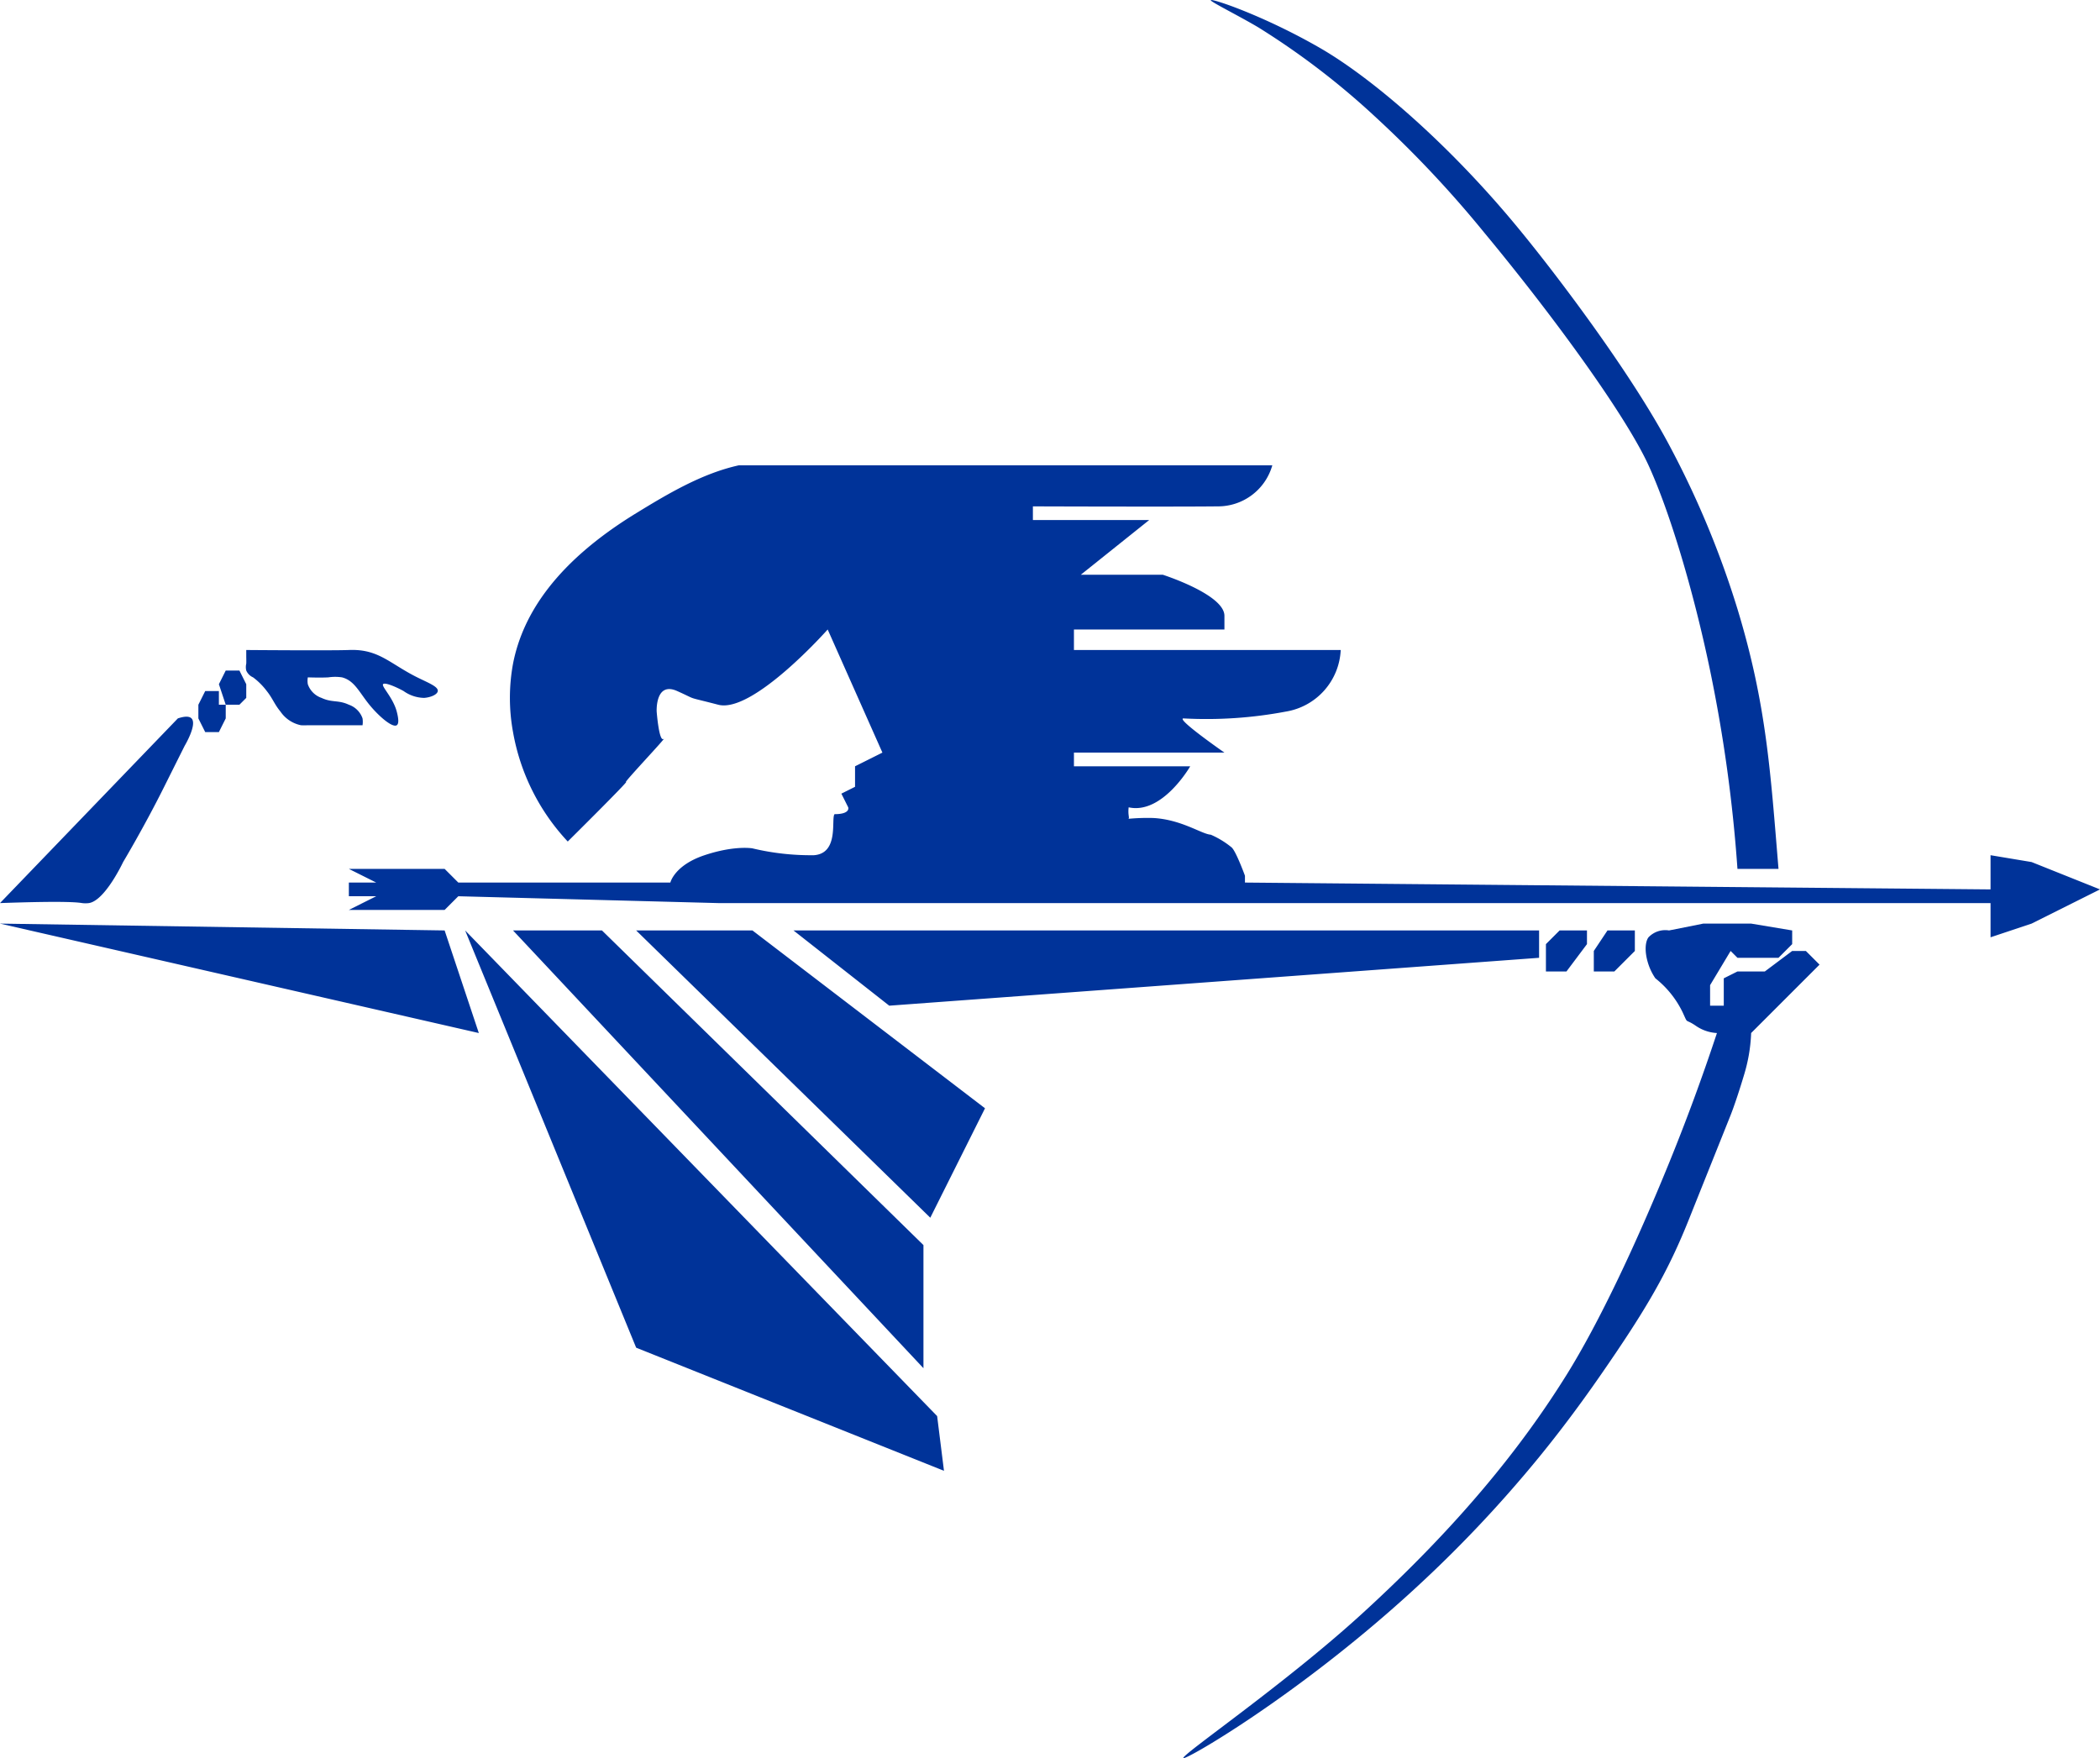 <svg xmlns="http://www.w3.org/2000/svg" width="307" height="257.031" viewBox="0 0 307 257.031">
  <defs>
    <style>
      .cls-1 {
        fill: #039;
        fill-rule: evenodd;
      }
    </style>
  </defs>
  <path id="Forma_1" data-name="Forma 1" class="cls-1" d="M83,169l69,71,1,8-45-18Zm67,64L90,169h13l47,46v18Zm-42-64h17l34,26-8,16Zm23,0H240v4l-95,7Zm112,0h4v2l-3,4h-3v-4Zm7,0h4v3l-3,3h-3v-3Zm6,1a3.39,3.39,0,0,1,3-1l5-1h7l6,1v2l-2,2h-6l-1-1-3,5v3h2v-4l2-1h4l4-3h2l2,2-10,10a23.7,23.7,0,0,1-.342,3.229A24.2,24.2,0,0,1,270,190c-0.635,2.136-1.444,4.6-2,6-1.5,3.763-4.5,11.237-6,15-3.167,7.964-6.307,13.338-13,23-2.964,4.278-5.936,8.245-9,12a185.607,185.607,0,0,1-19,20c-16.543,15.035-32.727,24.374-33,24-0.332-.455,14.7-10.7,26-21,14.34-13.079,23.479-24.539,30-35,4.8-7.7,10.2-19.212,15-31,2.558-6.284,4.862-12.537,7-19a6,6,0,0,1-3-1c-1.8-1.244-1.144-.148-2-2a14.168,14.168,0,0,0-4-5,8.157,8.157,0,0,1-1-2C255.305,171.93,255.59,170.51,256,170ZM85,184l-5-15-65-1ZM28,165a3.839,3.839,0,0,1-1,0c-1.846-.322-8.361-0.126-12,0l26-27c0.88-.293,1.637-0.372,2,0,0.862,0.885-1,4-1,4s-1.99,3.977-3,6c-2.948,5.907-6,11-6,11C33.023,158.952,30.37,164.636,28,165Zm23-37s12.431,0.1,15,0c0.342-.013.65-0.016,1,0,3.622,0.161,5.28,2.151,9,4,1.655,0.822,3.07,1.352,3,2-0.058.534-1.1,0.944-2,1a5.306,5.306,0,0,1-3-1c-1.276-.7-2.781-1.3-3-1-0.251.342,1.46,1.957,2,4,0.251,0.948.347,1.781,0,2-0.629.4-2.61-1.295-4-3-1.493-1.832-2.177-3.531-4-4a6.7,6.7,0,0,0-2,0c-1.16.066-3,0-3,0a2.955,2.955,0,0,0,0,1,3.227,3.227,0,0,0,2,2c1.551,0.728,2.449.272,4,1a3.227,3.227,0,0,1,2,2,3.405,3.405,0,0,1,0,1H61s-0.832,0-1,0a9.776,9.776,0,0,1-1,0,4.779,4.779,0,0,1-3-2c-0.867-1.037-1.154-1.945-2-3a9.925,9.925,0,0,0-2-2,1.942,1.942,0,0,1-1-1,2.165,2.165,0,0,1,0-1c0.018-.176,0-1,0-1S51,128,51,128Zm-7,8,1-2h2v2h1v2l-1,2H45l-1-2v-2Zm4-5h2l1,2v2l-1,1H48l-1-3Zm227,29s-3.413,0-6,0a217.493,217.493,0,0,0-4-29c-2.428-11.685-5.922-23.284-9-30-3.314-7.232-13.665-21.536-24-34a162.231,162.231,0,0,0-16-17,111.767,111.767,0,0,0-17-13c-2.7-1.616-7.092-3.8-7-4,0.142-.309,7.908,2.328,16,7,7.155,4.131,17.474,12.889,27,24,2.506,2.922,5.322,6.47,8,10,6.4,8.442,12.411,17.25,16,24a134.737,134.737,0,0,1,10,24C273.237,135.93,273.823,145.772,275,160ZM98,156a31.339,31.339,0,0,1-8-16,27.65,27.65,0,0,1,0-10c1.44-7.4,6.518-14.965,18-22,4.557-2.792,9.588-5.805,15-7h78a8.251,8.251,0,0,1-8,6c-6.531.073-27,0-27,0v2h17l-10,8h12s9,2.879,9,6v2H172v3h39a9.576,9.576,0,0,1-8,9,62.479,62.479,0,0,1-15,1c-1.089.073,6,5,6,5H172v2h17s-4.065,7.089-9,6c-0.139,1.141.172,1.571-.046,1.68a30.006,30.006,0,0,1,3.63-.119c4.136,0.217,7.11,2.366,8.416,2.439a12.769,12.769,0,0,1,3.058,1.866C195.713,157.466,197,161,197,161v1l109,1v-5l6,1,10,4-10,5-6,2v-5H120l-38-1-2,2H66l4-2H66v-2h4l-4-2H80l2,2h31s0.584-2.528,5-4,7-1,7-1a36.63,36.63,0,0,0,9,1c3.707-.273,2.472-5.34,3-6,2.375,0,2-1,2-1l-1-2,2-1v-3l4-2-8-18s-10.921,12.319-16,11-2.768-.549-6-2-3,3-3,3,0.34,4.462,1,4-5.936,6.491-5.474,6.293S98,156,98,156Z" transform="translate(-15 -32.969)"/>
</svg>
